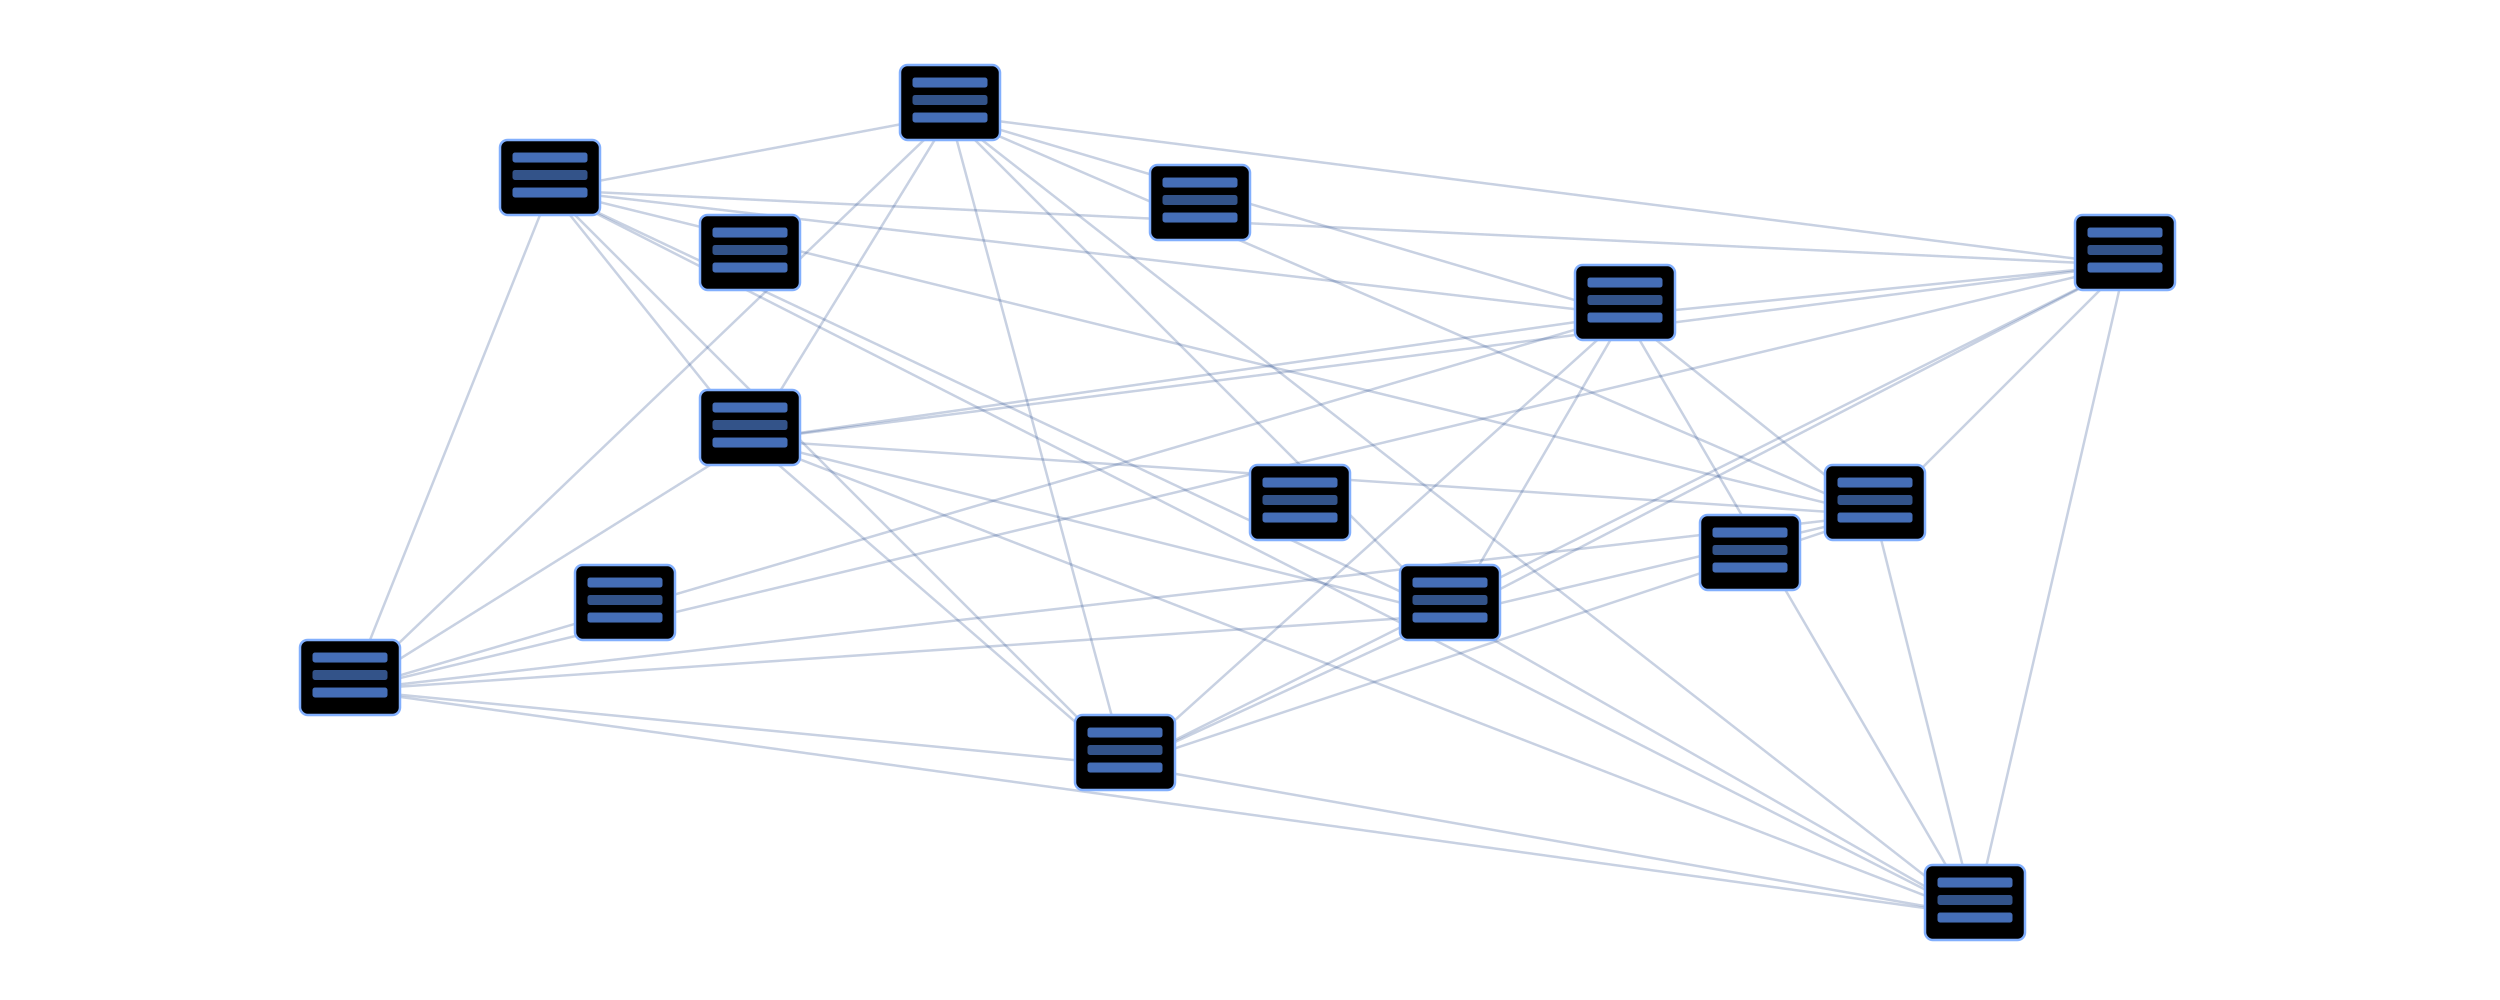 <svg width="1000" height="400" xmlns="http://www.w3.org/2000/svg">
 <defs>
  <filter id="glow">
   <feGaussianBlur result="coloredBlur" stdDeviation="3"/>
  </filter>
  <filter id="connectionGlow">
   <feGaussianBlur result="coloredBlur" stdDeviation="0.25"/>
  </filter>
 </defs>
 <g>
  <line id="svg_2" filter="url(#connectionGlow)"  opacity="0.5" stroke="#22498d" y2="46" x2="380" y1="276" x1="140"/>
  <line id="svg_3" filter="url(#connectionGlow)"  opacity="0.5" stroke="#22498d" y2="126" x2="650" y1="276" x1="140"/>
  <line id="svg_4" filter="url(#connectionGlow)"  opacity="0.5" stroke="#22498d" y2="366" x2="790" y1="276" x1="140"/>
  <line id="svg_5" filter="url(#connectionGlow)"  opacity="0.5" stroke="#22498d" y2="176" x2="300" y1="276" x1="140"/>
  <line id="svg_6" filter="url(#connectionGlow)"  opacity="0.5" stroke="#22498d" y2="106" x2="850" y1="276" x1="140"/>
  <line id="svg_7" filter="url(#connectionGlow)"  opacity="0.5" stroke="#22498d" y2="306" x2="450" y1="276" x1="140"/>
  <line id="svg_8" filter="url(#connectionGlow)"  opacity="0.5" stroke="#22498d" y2="76" x2="220" y1="276" x1="140"/>
  <line id="svg_9" filter="url(#connectionGlow)"  opacity="0.5" stroke="#22498d" y2="246" x2="580" y1="276" x1="140"/>
  <line id="svg_10" filter="url(#connectionGlow)" opacity="0.5" stroke="#22498d" y2="206" x2="750" y1="276" x1="140"/>
  <line id="svg_11" filter="url(#connectionGlow)" opacity="0.5" stroke="#22498d" y2="126" x2="650" y1="46" x1="380"/>
  <line id="svg_12" filter="url(#connectionGlow)" opacity="0.5" stroke="#22498d" y2="366" x2="790" y1="46" x1="380"/>
  <line id="svg_13" filter="url(#connectionGlow)" opacity="0.5" stroke="#22498d" y2="176" x2="300" y1="46" x1="380"/>
  <line id="svg_14" filter="url(#connectionGlow)" opacity="0.5" stroke="#22498d" y2="106" x2="850" y1="46" x1="380"/>
  <line id="svg_15" filter="url(#connectionGlow)" opacity="0.5" stroke="#22498d" y2="306" x2="450" y1="46" x1="380"/>
  <line id="svg_16" filter="url(#connectionGlow)" opacity="0.5" stroke="#22498d" y2="76" x2="220" y1="46" x1="380"/>
  <line id="svg_17" filter="url(#connectionGlow)" opacity="0.5" stroke="#22498d" y2="246" x2="580" y1="46" x1="380"/>
  <line id="svg_18" filter="url(#connectionGlow)" opacity="0.5" stroke="#22498d" y2="206" x2="750" y1="46" x1="380"/>
  <line id="svg_19" filter="url(#connectionGlow)" opacity="0.5" stroke="#22498d" y2="366" x2="790" y1="126" x1="650"/>
  <line id="svg_20" filter="url(#connectionGlow)" opacity="0.5" stroke="#22498d" y2="176" x2="300" y1="126" x1="650"/>
  <line id="svg_21" filter="url(#connectionGlow)" opacity="0.5" stroke="#22498d" y2="106" x2="850" y1="126" x1="650"/>
  <line id="svg_22" filter="url(#connectionGlow)" opacity="0.5" stroke="#22498d" y2="306" x2="450" y1="126" x1="650"/>
  <line id="svg_23" filter="url(#connectionGlow)" opacity="0.5" stroke="#22498d" y2="76" x2="220" y1="126" x1="650"/>
  <line id="svg_24" filter="url(#connectionGlow)" opacity="0.5" stroke="#22498d" y2="246" x2="580" y1="126" x1="650"/>
  <line id="svg_25" filter="url(#connectionGlow)" opacity="0.5" stroke="#22498d" y2="206" x2="750" y1="126" x1="650"/>
  <line id="svg_26" filter="url(#connectionGlow)" opacity="0.5" stroke="#22498d" y2="176" x2="300" y1="366" x1="790"/>
  <line id="svg_27" filter="url(#connectionGlow)" opacity="0.5" stroke="#22498d" y2="106" x2="850" y1="366" x1="790"/>
  <line id="svg_28" filter="url(#connectionGlow)" opacity="0.5" stroke="#22498d" y2="306" x2="450" y1="366" x1="790"/>
  <line id="svg_29" filter="url(#connectionGlow)" opacity="0.5" stroke="#22498d" y2="76" x2="220" y1="366" x1="790"/>
  <line id="svg_30" filter="url(#connectionGlow)" opacity="0.5" stroke="#22498d" y2="246" x2="580" y1="366" x1="790"/>
  <line id="svg_31" filter="url(#connectionGlow)" opacity="0.5" stroke="#22498d" y2="206" x2="750" y1="366" x1="790"/>
  <line id="svg_32" filter="url(#connectionGlow)" opacity="0.5" stroke="#22498d" y2="106" x2="850" y1="176" x1="300"/>
  <line id="svg_33" filter="url(#connectionGlow)" opacity="0.5" stroke="#22498d" y2="306" x2="450" y1="176" x1="300"/>
  <line id="svg_34" filter="url(#connectionGlow)" opacity="0.5" stroke="#22498d" y2="76" x2="220" y1="176" x1="300"/>
  <line id="svg_35" filter="url(#connectionGlow)" opacity="0.5" stroke="#22498d" y2="246" x2="580" y1="176" x1="300"/>
  <line id="svg_36" filter="url(#connectionGlow)" opacity="0.5" stroke="#22498d" y2="206" x2="750" y1="176" x1="300"/>
  <line id="svg_37" filter="url(#connectionGlow)" opacity="0.5" stroke="#22498d" y2="306" x2="450" y1="106" x1="850"/>
  <line id="svg_38" filter="url(#connectionGlow)" opacity="0.5" stroke="#22498d" y2="76" x2="220" y1="106" x1="850"/>
  <line id="svg_39" filter="url(#connectionGlow)" opacity="0.5" stroke="#22498d" y2="246" x2="580" y1="106" x1="850"/>
  <line id="svg_40" filter="url(#connectionGlow)" opacity="0.5" stroke="#22498d" y2="206" x2="750" y1="106" x1="850"/>
  <line id="svg_41" filter="url(#connectionGlow)" opacity="0.5" stroke="#22498d" y2="76" x2="220" y1="306" x1="450"/>
  <line id="svg_42" filter="url(#connectionGlow)" opacity="0.5" stroke="#22498d" y2="246" x2="580" y1="306" x1="450"/>
  <line id="svg_43" filter="url(#connectionGlow)" opacity="0.5" stroke="#22498d" y2="206" x2="750" y1="306" x1="450"/>
  <line id="svg_44" filter="url(#connectionGlow)" opacity="0.5" stroke="#22498d" y2="246" x2="580" y1="76" x1="220"/>
  <line id="svg_45" filter="url(#connectionGlow)" opacity="0.5" stroke="#22498d" y2="206" x2="750" y1="76" x1="220"/>
  <line id="svg_46" filter="url(#connectionGlow)" opacity="0.5" stroke="#22498d" y2="206" x2="750" y1="246" x1="580"/>
  <g id="svg_47">
   <rect id="svg_48" filter="url(#glow)" stroke="#82affdff" rx="3" height="30" width="40" y="256" x="120"/>
   <rect id="svg_49" opacity="0.8" fill="#568ae4" rx="1" height="4" width="30" y="261" x="125"/>
   <rect id="svg_50" opacity="0.6" fill="#568ae4" rx="1" height="4" width="30" y="268" x="125"/>
   <rect id="svg_51" opacity="0.8" fill="#568ae4" rx="1" height="4" width="30" y="275" x="125"/>
  </g>
  <g id="svg_54">
   <rect id="svg_55" filter="url(#glow)" stroke="#82affdff" rx="3" height="30" width="40" y="26" x="360"/>
   <rect id="svg_56" opacity="0.8" fill="#568ae4" rx="1" height="4" width="30" y="31" x="365"/>
   <rect id="svg_57" opacity="0.6" fill="#568ae4" rx="1" height="4" width="30" y="38" x="365"/>
   <rect id="svg_58" opacity="0.8" fill="#568ae4" rx="1" height="4" width="30" y="45" x="365"/>
  </g>
  <g id="svg_61">
   <rect id="svg_62" filter="url(#glow)" stroke="#82affdff" rx="3" height="30" width="40" y="106" x="630"/>
   <rect id="svg_63" opacity="0.8" fill="#568ae4" rx="1" height="4" width="30" y="111" x="635"/>
   <rect id="svg_64" opacity="0.6" fill="#568ae4" rx="1" height="4" width="30" y="118" x="635"/>
   <rect id="svg_65" opacity="0.8" fill="#568ae4" rx="1" height="4" width="30" y="125" x="635"/>
  </g>
  <g id="svg_68">
   <rect id="svg_69" filter="url(#glow)" stroke="#82affdff" rx="3" height="30" width="40" y="346" x="770"/>
   <rect id="svg_70" opacity="0.8" fill="#568ae4" rx="1" height="4" width="30" y="351" x="775"/>
   <rect id="svg_71" opacity="0.6" fill="#568ae4" rx="1" height="4" width="30" y="358" x="775"/>
   <rect id="svg_72" opacity="0.8" fill="#568ae4" rx="1" height="4" width="30" y="365" x="775"/>
  </g>
  <g id="svg_75">
   <rect id="svg_76" filter="url(#glow)" stroke="#82affdff" rx="3" height="30" width="40" y="156" x="280"/>
   <rect id="svg_77" opacity="0.8" fill="#568ae4" rx="1" height="4" width="30" y="161" x="285"/>
   <rect id="svg_78" opacity="0.6" fill="#568ae4" rx="1" height="4" width="30" y="168" x="285"/>
   <rect id="svg_79" opacity="0.8" fill="#568ae4" rx="1" height="4" width="30" y="175" x="285"/>
  </g>
  <g id="svg_82">
   <rect id="svg_83" filter="url(#glow)" stroke="#82affdff" rx="3" height="30" width="40" y="86" x="830"/>
   <rect id="svg_84" opacity="0.8" fill="#568ae4" rx="1" height="4" width="30" y="91" x="835"/>
   <rect id="svg_85" opacity="0.6" fill="#568ae4" rx="1" height="4" width="30" y="98" x="835"/>
   <rect id="svg_86" opacity="0.8" fill="#568ae4" rx="1" height="4" width="30" y="105" x="835"/>
  </g>
  <g id="svg_89">
   <rect id="svg_90" filter="url(#glow)" stroke="#82affdff" rx="3" height="30" width="40" y="286" x="430"/>
   <rect id="svg_91" opacity="0.8" fill="#568ae4" rx="1" height="4" width="30" y="291" x="435"/>
   <rect id="svg_92" opacity="0.6" fill="#568ae4" rx="1" height="4" width="30" y="298" x="435"/>
   <rect id="svg_93" opacity="0.8" fill="#568ae4" rx="1" height="4" width="30" y="305" x="435"/>
  </g>
  <g id="svg_96">
   <rect id="svg_97" filter="url(#glow)" stroke="#82affdff" rx="3" height="30" width="40" y="56" x="200"/>
   <rect id="svg_98" opacity="0.8" fill="#568ae4" rx="1" height="4" width="30" y="61" x="205"/>
   <rect id="svg_99" opacity="0.6" fill="#568ae4" rx="1" height="4" width="30" y="68" x="205"/>
   <rect id="svg_100" opacity="0.8" fill="#568ae4" rx="1" height="4" width="30" y="75" x="205"/>
  </g>
  <g id="svg_103">
   <rect id="svg_104" filter="url(#glow)" stroke="#82affdff" rx="3" height="30" width="40" y="226" x="560"/>
   <rect id="svg_105" opacity="0.8" fill="#568ae4" rx="1" height="4" width="30" y="231" x="565"/>
   <rect id="svg_106" opacity="0.6" fill="#568ae4" rx="1" height="4" width="30" y="238" x="565"/>
   <rect id="svg_107" opacity="0.8" fill="#568ae4" rx="1" height="4" width="30" y="245" x="565"/>
  </g>
  <g id="svg_110">
   <rect id="svg_111" filter="url(#glow)" stroke="#82affdff" rx="3" height="30" width="40" y="186" x="730"/>
   <rect id="svg_112" opacity="0.8" fill="#568ae4" rx="1" height="4" width="30" y="191" x="735"/>
   <rect id="svg_113" opacity="0.6" fill="#568ae4" rx="1" height="4" width="30" y="198" x="735"/>
   <rect id="svg_114" opacity="0.8" fill="#568ae4" rx="1" height="4" width="30" y="205" x="735"/>
  </g>
  <g id="svg_117">
   <rect id="svg_118" filter="url(#glow)" stroke="#82affdff" rx="3" height="30" width="40" y="86" x="280"/>
   <rect id="svg_119" opacity="0.8" fill="#568ae4" rx="1" height="4" width="30" y="91" x="285"/>
   <rect id="svg_120" opacity="0.6" fill="#568ae4" rx="1" height="4" width="30" y="98" x="285"/>
   <rect id="svg_121" opacity="0.8" fill="#568ae4" rx="1" height="4" width="30" y="105" x="285"/>
  </g>
  <g id="svg_124">
   <rect id="svg_125" filter="url(#glow)" stroke="#82affdff" rx="3" height="30" width="40" y="66" x="460"/>
   <rect id="svg_126" opacity="0.8" fill="#568ae4" rx="1" height="4" width="30" y="71" x="465"/>
   <rect id="svg_127" opacity="0.6" fill="#568ae4" rx="1" height="4" width="30" y="78" x="465"/>
   <rect id="svg_128" opacity="0.8" fill="#568ae4" rx="1" height="4" width="30" y="85" x="465"/>
  </g>
  <g id="svg_152">
   <rect id="svg_153" filter="url(#glow)" stroke="#82affdff" rx="3" height="30" width="40" y="226" x="230"/>
   <rect id="svg_154" opacity="0.8" fill="#568ae4" rx="1" height="4" width="30" y="231" x="235"/>
   <rect id="svg_155" opacity="0.6" fill="#568ae4" rx="1" height="4" width="30" y="238" x="235"/>
   <rect id="svg_156" opacity="0.8" fill="#568ae4" rx="1" height="4" width="30" y="245" x="235"/>
  </g>
  <g id="svg_159">
   <rect id="svg_160" filter="url(#glow)" stroke="#82affdff" rx="3" height="30" width="40" y="186" x="500"/>
   <rect id="svg_161" opacity="0.8" fill="#568ae4" rx="1" height="4" width="30" y="191" x="505"/>
   <rect id="svg_162" opacity="0.6" fill="#568ae4" rx="1" height="4" width="30" y="198" x="505"/>
   <rect id="svg_163" opacity="0.8" fill="#568ae4" rx="1" height="4" width="30" y="205" x="505"/>
  </g>
  <g id="svg_166">
   <rect id="svg_167" filter="url(#glow)" stroke="#82affdff" rx="3" height="30" width="40" y="206" x="680"/>
   <rect id="svg_168" opacity="0.8" fill="#568ae4" rx="1" height="4" width="30" y="211" x="685"/>
   <rect id="svg_169" opacity="0.6" fill="#568ae4" rx="1" height="4" width="30" y="218" x="685"/>
   <rect id="svg_170" opacity="0.8" fill="#568ae4" rx="1" height="4" width="30" y="225" x="685"/>
  </g>
 </g>
</svg>